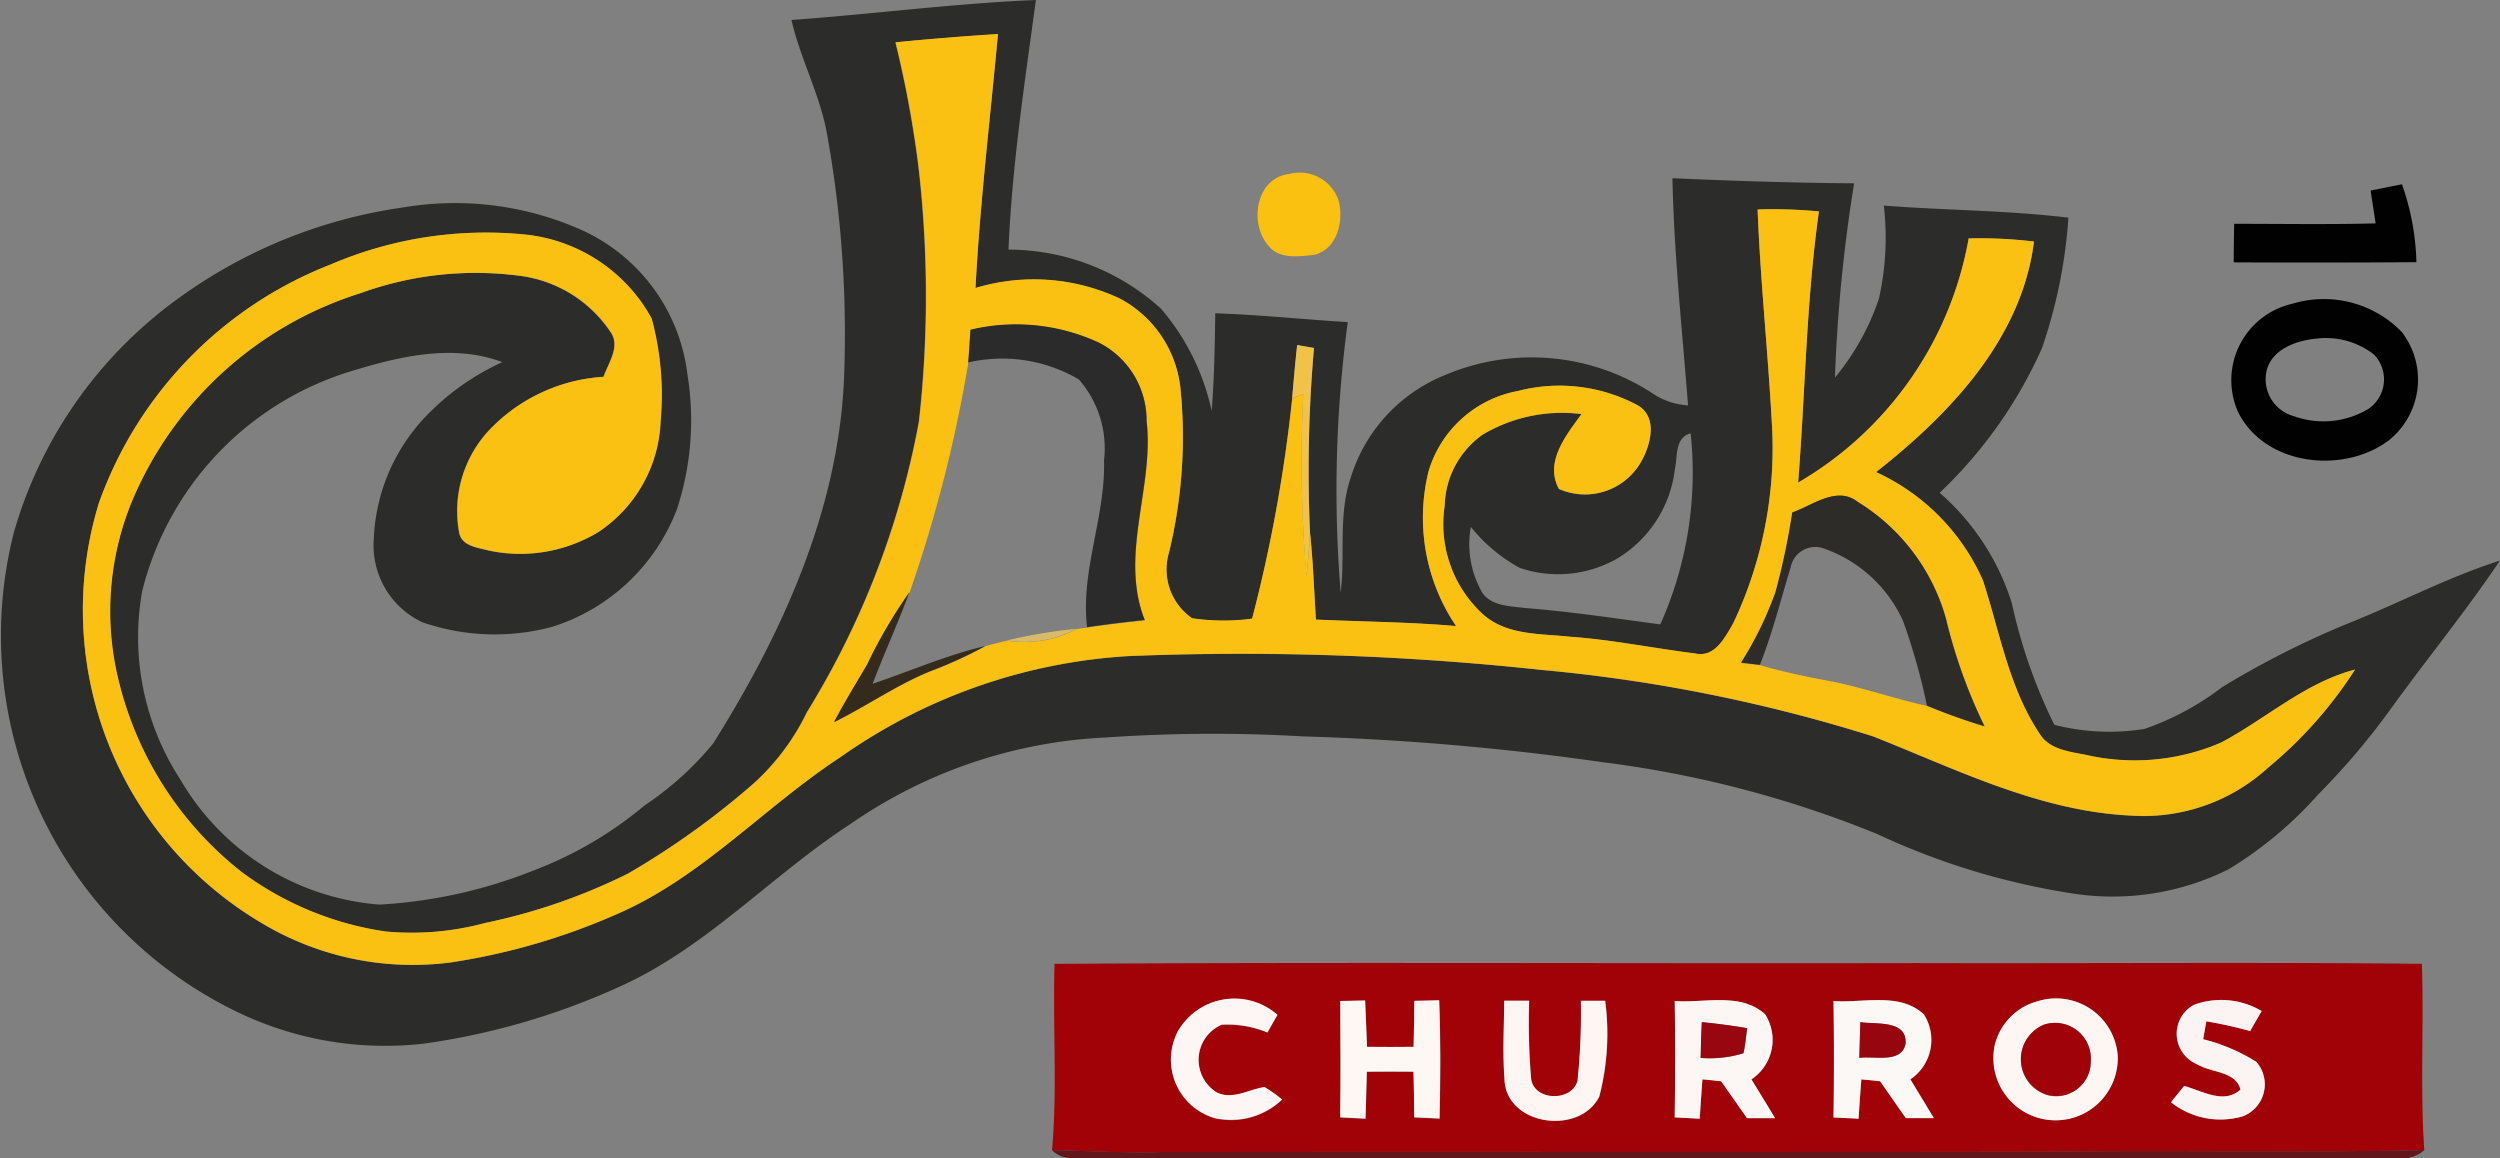 <svg id="Logo-Original" xmlns="http://www.w3.org/2000/svg" width="85.22" height="39.489" viewBox="0 0 85.22 39.489">
  <rect x="0" y="0" width="85.22" height="39.489" fill="#808080" stroke="none"/>
  <g id="_2c2c2bff" data-name="#2c2c2bff">
    <path id="Caminho_48" data-name="Caminho 48" d="M349.04,441.45c2.776-.2,5.54-.564,8.321-.68-.383,2.828-.816,5.656-.934,8.509a7.744,7.744,0,0,1,5.2,2.016,7.908,7.908,0,0,1,1.726,3.485c.087-1.108.106-2.219.122-3.33,1.51.048,3.011.209,4.517.3a42.879,42.879,0,0,0-.242,9.22c.157-1.289-.085-2.625.331-3.881a5.522,5.522,0,0,1,3.238-3.539,7.541,7.541,0,0,1,7.105.657,2.389,2.389,0,0,0,1.167.381c-.2-2.578-.479-5.157-.532-7.743,2.062.091,4.127.16,6.193.174a53.231,53.231,0,0,0-.653,6.62,8.394,8.394,0,0,0,1.5-2.691,9.533,9.533,0,0,0,.166-3.17c2.1.162,4.2.161,6.292.412a17.2,17.2,0,0,1-.9,4.444,15.434,15.434,0,0,1-3.489,4.933,8.284,8.284,0,0,1,2.459,3.758,17.971,17.971,0,0,0,1.45,4.152,7.529,7.529,0,0,0,3.079.139,9.431,9.431,0,0,0,2.642-1.423,30.452,30.452,0,0,1,4.511-2.26c1.656-.675,3.251-1.51,4.958-2.053-1.14,1.691-2.43,3.278-3.63,4.927a24.462,24.462,0,0,1-2.567,3.046,13.279,13.279,0,0,1-3.058,2.552,8.869,8.869,0,0,1-5.279.827,24.511,24.511,0,0,1-6.692-2.031,36.946,36.946,0,0,0-9.332-2.445,90.633,90.633,0,0,0-10.229-.883,53.079,53.079,0,0,0-6.746.037,16.6,16.6,0,0,0-8.69,2.946c-2.64,1.711-4.809,4.109-7.683,5.459a24.181,24.181,0,0,1-6.844,2.028,11.588,11.588,0,0,1-6.529-1.15,14.246,14.246,0,0,1-7.461-16.292,14.894,14.894,0,0,1,5.478-7.869,17.1,17.1,0,0,1,7.8-3.193,10.6,10.6,0,0,1,5.946.717,6.214,6.214,0,0,1,3.73,4.97,9.73,9.73,0,0,1-.35,4.583,6.7,6.7,0,0,1-4.272,4.032,7.549,7.549,0,0,1-4.413-.16,2.888,2.888,0,0,1-1.657-2.8,6.426,6.426,0,0,1,1.684-4.121,8.473,8.473,0,0,1,2.7-1.946c-1.718-.644-3.587-.178-5.273.346a10.483,10.483,0,0,0-7.007,7.476,8.9,8.9,0,0,0,1.3,6.4,8.624,8.624,0,0,0,6.788,4.27,16.675,16.675,0,0,0,5.277-1.171,13.127,13.127,0,0,0,3.765-2.211,10.656,10.656,0,0,0,2.339-2.115c2.335-3.717,4.235-7.879,4.453-12.324a38.332,38.332,0,0,0-.584-8.5c-.247-1.32-.9-2.517-1.2-3.825m3.537.76a37.064,37.064,0,0,1,.779,4.2,38.29,38.29,0,0,1,.019,8.725,28.734,28.734,0,0,1-3.816,9.9,7.928,7.928,0,0,1-1.823,2.437,27.518,27.518,0,0,1-4.279,3.068,20.144,20.144,0,0,1-4.875,1.685,9.594,9.594,0,0,1-3.4.288,10.858,10.858,0,0,1-4.923-2.047,11.838,11.838,0,0,1-4.162-6.481,9.846,9.846,0,0,1,.439-6.114,12.5,12.5,0,0,1,7.786-7.111,11.517,11.517,0,0,1,5.428-.6,4.394,4.394,0,0,1,3.112,1.918c.348.5-.073,1.05-.238,1.531a5.867,5.867,0,0,0-3.866,1.784,4.034,4.034,0,0,0-1.053,3.539c.093.447.618.495.984.593a5.139,5.139,0,0,0,3.759-.626,4.743,4.743,0,0,0,2.119-3.79,9.946,9.946,0,0,0-.307-3.491A5.57,5.57,0,0,0,340,448.774a13.425,13.425,0,0,0-6.67,1.011,13.646,13.646,0,0,0-7.908,8.126,12.4,12.4,0,0,0,5.571,14.342,10,10,0,0,0,6.431,1.326,22.288,22.288,0,0,0,5.677-1.656c2.876-1.251,5-3.647,7.6-5.343a18.968,18.968,0,0,1,9.829-3.443,95.775,95.775,0,0,1,14.106.476,53.956,53.956,0,0,1,11.265,2.263c2.853,1.129,5.692,2.561,8.818,2.7a6.288,6.288,0,0,0,4.656-1.645,14.427,14.427,0,0,0,2.952-3.334c-1.711.448-3.038,1.68-4.571,2.492a7.44,7.44,0,0,1-4.569.425c-.57-.118-1.266-.176-1.606-.719-1.052-1.571-1.363-3.471-1.939-5.236A7.31,7.31,0,0,0,386,456.865c2.513-1.975,4.97-4.548,5.381-7.859a15.559,15.559,0,0,0-2.225-.106,12.065,12.065,0,0,1-5.814,8.323c.245-3.081.276-6.178.709-9.243a16.4,16.4,0,0,0-2.09-.066c.093,2.406.35,4.8.481,7.208a13.932,13.932,0,0,1-1.314,6.9c-.278.474-.624,1.179-1.293,1.026-1.417-.176-2.822-.466-4.249-.568-1-.114-2.134-.037-2.952-.737a4.163,4.163,0,0,1-1.34-3.732,3.063,3.063,0,0,1,1.282-2.414,5.277,5.277,0,0,1,3.381-.709c-.518.719-1.268,1.628-.769,2.551a2.2,2.2,0,0,0,2.783-.893c.34-.58.613-1.562-.114-1.966a5.64,5.64,0,0,0-4.067-.479,3.921,3.921,0,0,0-3.044,2.731,6.6,6.6,0,0,0,.936,5.281c-1.589-.137-3.184-.147-4.776-.22-.066-.98-.095-1.962-.2-2.938a47.548,47.548,0,0,1,.135-6.319c-.143-.027-.429-.079-.574-.1-.066.605-.12,1.212-.17,1.821a50.761,50.761,0,0,1-1.367,7.508,7.392,7.392,0,0,1-2.045-.014,2.023,2.023,0,0,1-.789-2.238,16.643,16.643,0,0,0,.387-5.64,3.935,3.935,0,0,0-2.051-3.015,6.889,6.889,0,0,0-4.931-.365c.153-2.9.5-5.774.766-8.658q-1.748.11-3.489.282m26.56,14.578a4.12,4.12,0,0,1-1.954,3.011,4.071,4.071,0,0,1-3.328.323,5.531,5.531,0,0,1-1.67-1.4,3.322,3.322,0,0,0,.41,2.277c.34.433.937.423,1.432.489,1.546.122,3.081.354,4.618.559a12.671,12.671,0,0,0,1.034-6.514C379.12,455.7,379.246,456.341,379.137,456.788Z" transform="translate(-322.049 -440.77)" fill="#2c2c2b"/>
  </g>
  <g id="_fac113ff" data-name="#fac113ff" transform="translate(2.794 1.158)">
    <path id="Caminho_49" data-name="Caminho 49" d="M364.237,447.042q1.743-.171,3.489-.282c-.263,2.884-.613,5.762-.765,8.657a6.888,6.888,0,0,1,4.931.365,3.935,3.935,0,0,1,2.051,3.015,16.644,16.644,0,0,1-.387,5.64,2.023,2.023,0,0,0,.789,2.238,7.393,7.393,0,0,0,2.045.014,50.757,50.757,0,0,0,1.367-7.508c.095-.037.286-.108.381-.143a44.686,44.686,0,0,0,.108,6.21c.046-.489.095-.976.12-1.465.106.976.135,1.958.2,2.938,1.593.073,3.187.083,4.776.22a6.6,6.6,0,0,1-.935-5.281,3.921,3.921,0,0,1,3.044-2.731,5.64,5.64,0,0,1,4.067.479c.727.4.454,1.386.114,1.966a2.2,2.2,0,0,1-2.783.893c-.5-.924.251-1.832.769-2.551a5.276,5.276,0,0,0-3.381.709,3.063,3.063,0,0,0-1.282,2.414,4.163,4.163,0,0,0,1.34,3.732c.818.7,1.948.622,2.952.737,1.427.1,2.832.392,4.249.568.669.153,1.015-.553,1.293-1.026a13.931,13.931,0,0,0,1.314-6.9c-.132-2.4-.389-4.8-.481-7.208a16.4,16.4,0,0,1,2.09.066c-.433,3.066-.464,6.162-.709,9.243a12.065,12.065,0,0,0,5.814-8.323,15.559,15.559,0,0,1,2.225.106c-.412,3.311-2.868,5.884-5.381,7.859a7.311,7.311,0,0,1,3.642,3.692c.576,1.765.887,3.665,1.939,5.236.34.543,1.036.6,1.606.719a7.44,7.44,0,0,0,4.569-.425c1.533-.812,2.861-2.043,4.571-2.491a14.429,14.429,0,0,1-2.952,3.334,6.288,6.288,0,0,1-4.656,1.645c-3.125-.137-5.965-1.57-8.818-2.7a53.955,53.955,0,0,0-11.265-2.263,95.788,95.788,0,0,0-14.106-.476,18.968,18.968,0,0,0-9.829,3.443c-2.594,1.7-4.722,4.092-7.6,5.343a22.282,22.282,0,0,1-5.677,1.656,10,10,0,0,1-6.431-1.326,12.4,12.4,0,0,1-5.571-14.342,13.646,13.646,0,0,1,7.908-8.126,13.426,13.426,0,0,1,6.67-1.011,5.57,5.57,0,0,1,4.262,2.853,9.946,9.946,0,0,1,.307,3.491,4.743,4.743,0,0,1-2.119,3.79,5.139,5.139,0,0,1-3.759.626c-.365-.1-.891-.147-.984-.593a4.034,4.034,0,0,1,1.053-3.539,5.867,5.867,0,0,1,3.866-1.784c.164-.481.586-1.034.238-1.531A4.394,4.394,0,0,0,351.414,455a11.516,11.516,0,0,0-5.428.6,12.5,12.5,0,0,0-7.786,7.111,9.847,9.847,0,0,0-.439,6.114,11.838,11.838,0,0,0,4.162,6.481,10.857,10.857,0,0,0,4.923,2.047,9.594,9.594,0,0,0,3.4-.288,20.147,20.147,0,0,0,4.875-1.685,27.516,27.516,0,0,0,4.279-3.068,7.928,7.928,0,0,0,1.823-2.437,28.733,28.733,0,0,0,3.815-9.9,38.29,38.29,0,0,0-.019-8.725,37.052,37.052,0,0,0-.779-4.2m2.553,9.8q-.038.559-.077,1.119a47.366,47.366,0,0,1-2,7.824,16.884,16.884,0,0,0-1.442,2.466c-.383.651-.779,1.3-1.131,1.964,1.111-.551,2.136-1.272,3.29-1.74a14.651,14.651,0,0,0,1.865-.854c.242-.068.485-.131.731-.187a3.82,3.82,0,0,0,2.391-.4l.352-.046c.651-.1,1.309-.176,1.964-.246-.876-2.225.327-4.521.062-6.794a2.967,2.967,0,0,0-1.639-2.669,6.72,6.72,0,0,0-4.361-.433m28.012,6.228a24.4,24.4,0,0,1-.564,2.714,11.97,11.97,0,0,1-1.175,2.408c.213.023.429.048.644.075.75.219,1.515.381,2.285.524,1.154.215,2.263.613,3.408.866q.963.394,1.958.7a17.834,17.834,0,0,1-1.318-3.682,6.833,6.833,0,0,0-3-3.964C396.323,462.152,395.5,462.828,394.8,463.072Z" transform="translate(-336.502 -446.76)" fill="#fac113"/>
  </g>
  <g id="_fac110ff" data-name="#fac110ff" transform="translate(42.866 5.906)">
    <path id="Caminho_50" data-name="Caminho 50" d="M544.9,471.347a1.4,1.4,0,0,1,1.678.891c.193.694-.039,1.682-.829,1.867-.514.054-1.181.157-1.548-.3C543.521,473.044,543.749,471.488,544.9,471.347Z" transform="translate(-543.818 -471.323)" fill="#fac110"/>
  </g>
  <g id="_010101ff" data-name="#010101ff" transform="translate(76.053 6.282)">
    <path id="Caminho_51" data-name="Caminho 51" d="M720.648,473.484c.354-.072.711-.141,1.067-.215a8.61,8.61,0,0,1,.493,2.656q-3.114.023-6.228.006c0-.439.008-.876.015-1.314,1.606,0,3.214.027,4.823-.014C720.76,474.229,720.7,473.858,720.648,473.484Z" transform="translate(-715.89 -473.27)" fill="#010101"/>
    <path id="Caminho_52" data-name="Caminho 52" d="M717.6,493.759a3.7,3.7,0,0,1,3.734.964,2.655,2.655,0,0,1-.431,3.682c-1.558,1.183-4.258.878-5.161-.976a2.673,2.673,0,0,1,1.858-3.671m.791,1.191c-.669.072-1.484.36-1.666,1.09a1.306,1.306,0,0,0,.941,1.556,2.97,2.97,0,0,0,2.534-.257,1.217,1.217,0,0,0,.178-1.854A2.671,2.671,0,0,0,718.394,494.95Z" transform="translate(-715.513 -489.686)" fill="#010101"/>
  </g>
  <g id="_2c2b2bff" data-name="#2c2b2bff" transform="translate(33.005 11.044)">
    <path id="Caminho_53" data-name="Caminho 53" d="M492.877,498.1a6.72,6.72,0,0,1,4.361.433,2.967,2.967,0,0,1,1.639,2.669c.265,2.273-.937,4.569-.062,6.794-.655.07-1.312.147-1.964.245-.228-1.925.632-3.759.578-5.681a3.557,3.557,0,0,0-.862-2.766,5.155,5.155,0,0,0-3.767-.576Q492.841,498.663,492.877,498.1Z" transform="translate(-492.8 -497.906)" fill="#2c2b2b"/>
  </g>
  <g id="_f0c247ff" data-name="#f0c247ff" transform="translate(44.047 11.76)">
    <path id="Caminho_54" data-name="Caminho 54" d="M550.1,501.61c.145.025.431.077.574.1a47.55,47.55,0,0,0-.135,6.319c-.025.489-.073.976-.12,1.465a44.662,44.662,0,0,1-.108-6.21c-.095.035-.286.106-.381.143C549.98,502.822,550.034,502.215,550.1,501.61Z" transform="translate(-549.93 -501.61)" fill="#f0c247"/>
  </g>
  <g id="_2d2c29ff" data-name="#2d2c29ff" transform="translate(59.354 16.892)">
    <path id="Caminho_55" data-name="Caminho 55" d="M630.86,528.74c.7-.244,1.521-.92,2.232-.363a6.831,6.831,0,0,1,3,3.964,17.849,17.849,0,0,0,1.318,3.682q-1-.3-1.958-.7a21.611,21.611,0,0,0-.816-2.89,4.645,4.645,0,0,0-2.729-2.476.853.853,0,0,0-1.1.651c-.34,1.109-.62,2.242-1.05,3.325-.215-.027-.431-.052-.644-.075a11.964,11.964,0,0,0,1.175-2.408A24.406,24.406,0,0,0,630.86,528.74Z" transform="translate(-629.12 -528.162)" fill="#2d2c29"/>
  </g>
  <g id="_342b1dff" data-name="#342b1dff" transform="translate(28.428 20.185)">
    <path id="Caminho_56" data-name="Caminho 56" d="M470.251,547.666a16.9,16.9,0,0,1,1.442-2.466c-.385,1.053-.858,2.072-1.254,3.124,1.278-.433,2.521-.978,3.837-1.287a14.655,14.655,0,0,1-1.865.854c-1.154.468-2.178,1.189-3.29,1.74C469.472,548.961,469.868,548.318,470.251,547.666Z" transform="translate(-469.12 -545.2)" fill="#342b1d"/>
  </g>
  <g id="_d8bb68ff" data-name="#d8bb68ff" transform="translate(34.313 21.43)">
    <path id="Caminho_57" data-name="Caminho 57" d="M499.57,552.044a17.543,17.543,0,0,1,2.391-.4A3.818,3.818,0,0,1,499.57,552.044Z" transform="translate(-499.57 -551.64)" fill="#d8bb68"/>
  </g>
  <g id="_a10208ff" data-name="#a10208ff" transform="translate(35.862 32.82)">
    <path id="Caminho_58" data-name="Caminho 58" d="M507.667,610.6c9.792-.06,19.584-.006,29.374-.025,5.745.016,11.489-.033,17.234.023.073,2.117-.064,4.239.083,6.353-4.225.1-8.453,0-12.678.056-10.115.021-20.232-.006-30.347.012-1.253.037-2.5-.041-3.754-.062.188-2.115.021-4.239.087-6.357m4.2,2.31a2.081,2.081,0,0,0,1.239,2.952,2.519,2.519,0,0,0,2.318-.628,4.742,4.742,0,0,0-.6-.425c-.537.076-1.1.452-1.633.18a1.307,1.307,0,0,1,.172-2.306,3.583,3.583,0,0,1,1.562.265c.112-.2.226-.406.342-.6a2.224,2.224,0,0,0-3.4.568m5.54-1.038c.01,1.322.017,2.644,0,3.966.286.014.574.027.864.043.015-.535.029-1.069.044-1.6q.794-.006,1.591,0c.014.516.021,1.036.023,1.556.286.011.576.025.866.04.029-1.343.039-2.689-.014-4.03-.284.006-.566.012-.848.019,0,.522-.012,1.044-.025,1.568-.53,0-1.059,0-1.587,0-.021-.528-.041-1.055-.064-1.581-.284.006-.566.012-.847.019m5.588-.011c-.006.883-.058,1.769.01,2.652.029,1.6,2.569,1.954,3.232.607a8.479,8.479,0,0,0,.2-3.261c-.276,0-.553,0-.827,0a22.525,22.525,0,0,1-.114,2.725c-.187.732-1.515.7-1.585-.093a23.048,23.048,0,0,1-.064-2.635c-.286,0-.568,0-.85,0m5.808.013c.025,1.32.019,2.642,0,3.962.282.013.566.029.852.044.029-.448.058-.895.093-1.341.213.017.425.041.64.066l.88,1.257c.317,0,.636,0,.957,0-.267-.445-.537-.883-.806-1.322a1.619,1.619,0,0,0,.468-2.217c-.829-.758-2.072-.381-3.087-.452m5.416,0q.032,1.98,0,3.962c.282.014.568.027.854.043.029-.448.06-.893.095-1.339.211.017.423.039.64.062q.435.629.876,1.258l.955,0c-.263-.443-.531-.881-.8-1.322a1.616,1.616,0,0,0,.458-2.217c-.825-.761-2.066-.381-3.079-.45m6.945.01a2.041,2.041,0,0,0-1.446,1.486,2.12,2.12,0,1,0,4.191.375,2.108,2.108,0,0,0-2.745-1.861M546.5,612a1.123,1.123,0,0,0,.1,2.02c.477.3,1.332.234,1.488.868-.565.514-1.309.043-1.92-.124-.151.184-.3.367-.446.557a2.705,2.705,0,0,0,2.449.477,1.165,1.165,0,0,0,.458-1.854,6.239,6.239,0,0,0-1.811-.771c.025-.153.079-.458.106-.611a14.178,14.178,0,0,1,1.494.331c.13-.228.261-.456.393-.682A2.7,2.7,0,0,0,546.5,612Z" transform="translate(-507.58 -610.565)" fill="#a10208"/>
  </g>
  <g id="_fef6f4ff" data-name="#fef6f4ff" transform="translate(39.91 34.049)">
    <path id="Caminho_59" data-name="Caminho 59" d="M528.762,618.037a2.224,2.224,0,0,1,3.4-.568c-.116.2-.23.4-.342.6a3.582,3.582,0,0,0-1.562-.265,1.307,1.307,0,0,0-.172,2.306c.533.273,1.1-.1,1.633-.18a4.745,4.745,0,0,1,.6.425,2.518,2.518,0,0,1-2.318.628A2.081,2.081,0,0,1,528.762,618.037Z" transform="translate(-528.525 -616.926)" fill="#fef6f4"/>
  </g>
  <g id="_fef8f5ff" data-name="#fef8f5ff" transform="translate(45.683 34.1)">
    <path id="Caminho_60" data-name="Caminho 60" d="M558.394,617.211c.28-.008.563-.014.847-.019.023.526.043,1.053.064,1.581.528.006,1.057.006,1.587,0,.014-.524.023-1.046.025-1.568.282-.008.564-.014.848-.019.052,1.341.042,2.687.013,4.03-.29-.016-.58-.029-.866-.041,0-.52-.01-1.04-.023-1.556q-.8-.009-1.591,0c-.015.532-.029,1.065-.044,1.6-.29-.016-.578-.029-.864-.043C558.411,619.855,558.4,618.533,558.394,617.211Z" transform="translate(-558.39 -617.19)" fill="#fef8f5"/>
  </g>
  <g id="_fff6f3ff" data-name="#fff6f3ff" transform="translate(51.25 34.107)">
    <path id="Caminho_61" data-name="Caminho 61" d="M587.217,617.226c.282,0,.565,0,.85,0a23.062,23.062,0,0,0,.064,2.635c.07.791,1.4.825,1.585.093a22.5,22.5,0,0,0,.114-2.725c.274,0,.551,0,.827,0a8.483,8.483,0,0,1-.2,3.261c-.663,1.347-3.2,1-3.232-.607C587.159,619,587.211,618.11,587.217,617.226Z" transform="translate(-587.192 -617.223)" fill="#fff6f3"/>
  </g>
  <g id="_fcf7f5ff" data-name="#fcf7f5ff" transform="translate(57.083 34.092)">
    <path id="Caminho_62" data-name="Caminho 62" d="M617.37,617.176c1.015.072,2.258-.305,3.087.452a1.619,1.619,0,0,1-.468,2.217c.269.439.539.878.806,1.322-.321,0-.64,0-.957,0l-.879-1.256c-.215-.025-.427-.048-.64-.066-.035.447-.064.893-.093,1.341-.286-.016-.57-.031-.852-.044.016-1.32.021-2.642,0-3.963m.926.717c-.018.4-.029.812-.039,1.22a3.935,3.935,0,0,0,1.457-.158c.066-.28.089-.57.128-.854C619.328,618.011,618.812,617.948,618.3,617.893Z" transform="translate(-617.37 -617.144)" fill="#fcf7f5"/>
  </g>
  <g id="_fcf8f5ff" data-name="#fcf8f5ff" transform="translate(62.499 34.091)">
    <path id="Caminho_63" data-name="Caminho 63" d="M645.39,617.174c1.013.07,2.254-.311,3.079.45a1.616,1.616,0,0,1-.458,2.217c.267.441.535.88.8,1.322l-.955,0q-.441-.629-.876-1.258c-.216-.023-.429-.044-.64-.062-.035.446-.066.891-.095,1.34-.286-.016-.572-.029-.854-.043q.029-1.98,0-3.963m.92.717q-.023.606-.035,1.216c.5-.073,1.438.2,1.573-.474C647.916,617.8,646.843,617.976,646.31,617.891Z" transform="translate(-645.39 -617.139)" fill="#fcf8f5"/>
  </g>
  <g id="_fdf6f3ff" data-name="#fdf6f3ff" transform="translate(67.933 34.039)">
    <path id="Caminho_64" data-name="Caminho 64" d="M675.015,616.967a2.107,2.107,0,0,1,2.745,1.861,2.12,2.12,0,1,1-4.191-.375,2.041,2.041,0,0,1,1.446-1.486m.226.8a1.274,1.274,0,0,0,.133,2.4,1.177,1.177,0,0,0,1.465-1.156A1.219,1.219,0,0,0,675.241,617.765Z" transform="translate(-673.504 -616.87)" fill="#fdf6f3"/>
  </g>
  <g id="_fcf4f2ff" data-name="#fcf4f2ff" transform="translate(74.006 34.066)">
    <path id="Caminho_65" data-name="Caminho 65" d="M705.7,617.2a2.7,2.7,0,0,1,2.31.211c-.131.226-.263.454-.392.682a14.229,14.229,0,0,0-1.494-.331c-.027.153-.081.458-.106.611a6.24,6.24,0,0,1,1.811.771,1.165,1.165,0,0,1-.458,1.854,2.705,2.705,0,0,1-2.449-.477c.145-.19.3-.373.447-.557.611.166,1.355.638,1.919.124-.157-.634-1.011-.572-1.488-.868A1.123,1.123,0,0,1,705.7,617.2Z" transform="translate(-704.92 -617.013)" fill="#fcf4f2"/>
  </g>
  <g id="_98060fff" data-name="#98060fff" transform="translate(57.97 34.841)">
    <path id="Caminho_66" data-name="Caminho 66" d="M622,621.02c.516.054,1.032.118,1.546.207-.039.284-.062.574-.127.854a3.938,3.938,0,0,1-1.458.159C621.97,621.832,621.981,621.424,622,621.02Z" transform="translate(-621.96 -621.02)" fill="#98060f"/>
  </g>
  <g id="_97050eff" data-name="#97050eff" transform="translate(63.384 34.843)">
    <path id="Caminho_67" data-name="Caminho 67" d="M650,621.03c.533.085,1.606-.089,1.539.742-.135.677-1.069.4-1.573.474Q649.982,621.637,650,621.03Z" transform="translate(-649.97 -621.03)" fill="#97050e"/>
  </g>
  <g id="_a0020aff" data-name="#a0020aff" transform="translate(68.89 34.862)">
    <path id="Caminho_68" data-name="Caminho 68" d="M679.233,621.2a1.219,1.219,0,0,1,1.6,1.241,1.177,1.177,0,0,1-1.465,1.156A1.274,1.274,0,0,1,679.233,621.2Z" transform="translate(-678.452 -621.133)" fill="#a0020a"/>
  </g>
  <g id="_60161aff" data-name="#60161aff" transform="translate(35.862 39.201)">
    <path id="Caminho_69" data-name="Caminho 69" d="M507.58,643.586c1.251.021,2.5.1,3.754.062,10.115-.017,20.232.01,30.347-.012,4.225-.058,8.453.04,12.678-.056a1.124,1.124,0,0,1-.876.284c-15.083-.021-30.167,0-45.251-.01A.919.919,0,0,1,507.58,643.586Z" transform="translate(-507.58 -643.58)" fill="#60161a"/>
  </g>
</svg>
